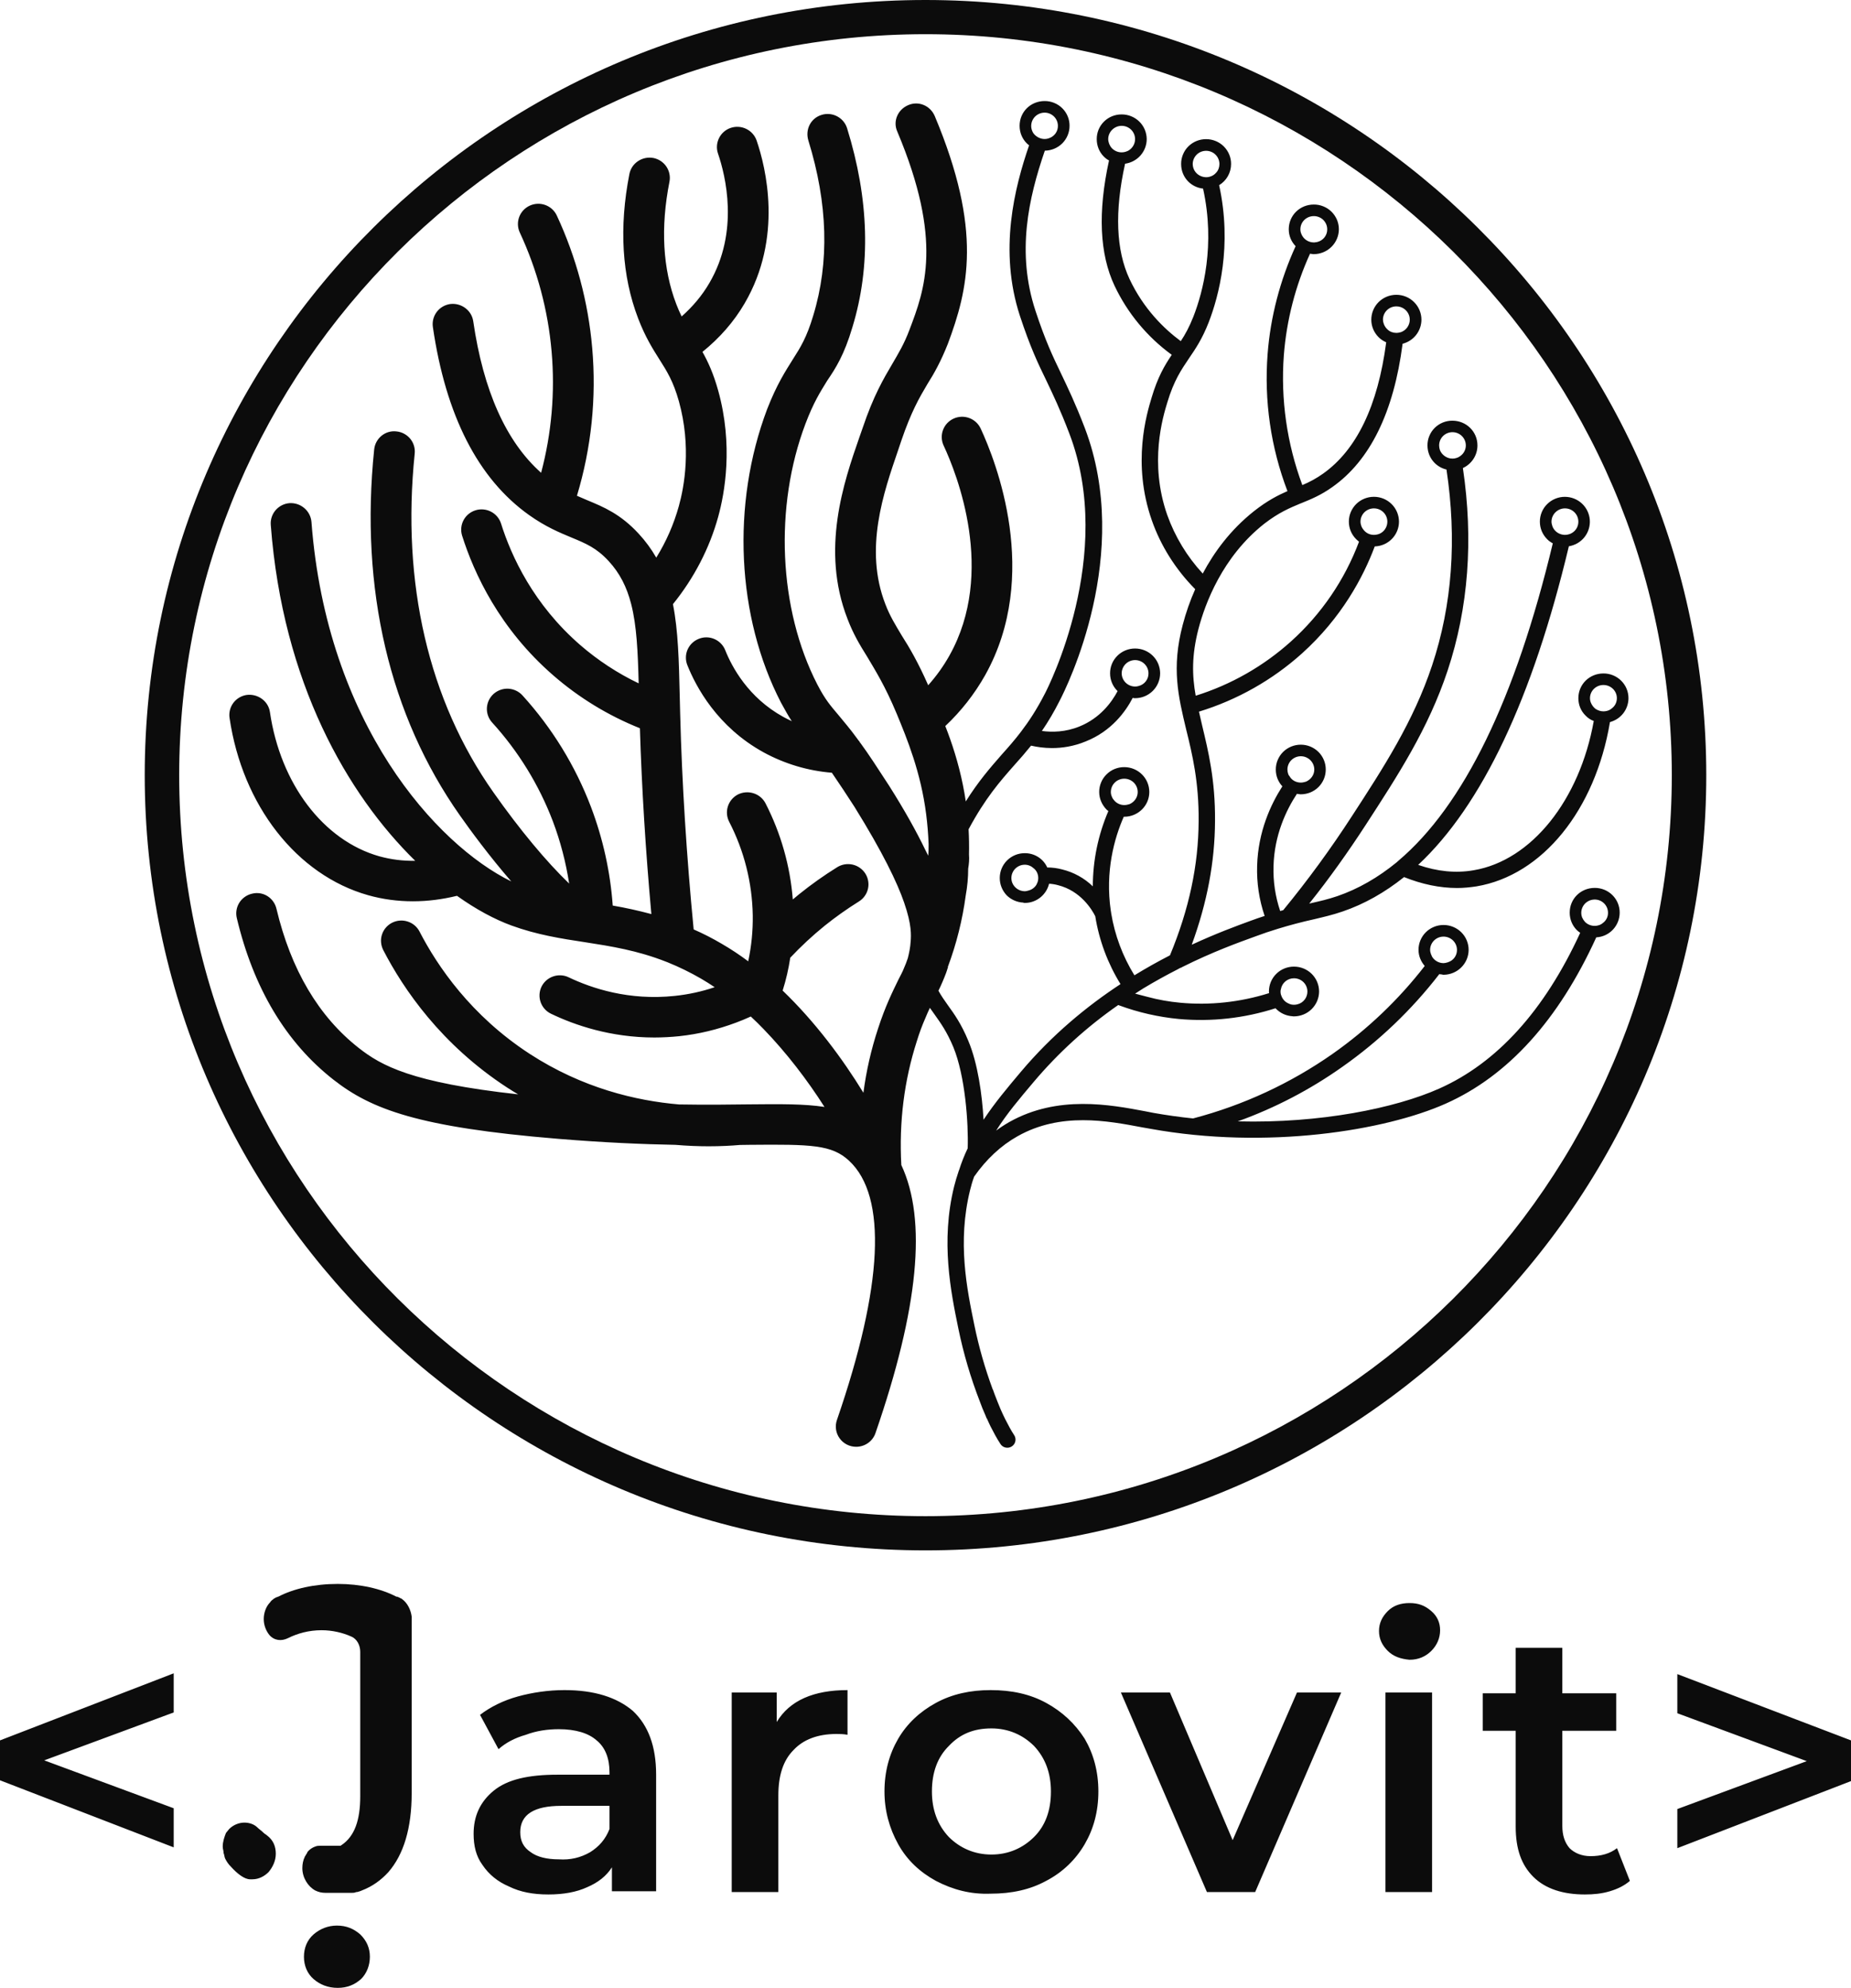 <svg width="68" height="73" viewBox="0 0 68 73" fill="none" xmlns="http://www.w3.org/2000/svg">
<g clip-path="url(#clip0_868_5163)">
<path d="M6.381 62.886L1.625 64.645L6.381 66.404V67.84L0 65.377V63.912L6.381 61.449V62.886ZM23.248 62.827C22.657 62.328 21.83 62.065 20.737 62.065C20.146 62.065 19.555 62.153 19.023 62.299C18.492 62.446 18.019 62.68 17.635 62.974L18.314 64.234C18.58 64 18.905 63.824 19.319 63.706C19.703 63.56 20.116 63.501 20.53 63.501C21.15 63.501 21.623 63.648 21.918 63.912C22.243 64.175 22.391 64.586 22.391 65.084V65.172H20.471C19.407 65.172 18.639 65.348 18.137 65.759C17.635 66.169 17.399 66.697 17.399 67.342C17.399 67.781 17.487 68.163 17.724 68.485C17.96 68.837 18.285 69.101 18.698 69.277C19.112 69.482 19.585 69.57 20.146 69.57C20.707 69.57 21.18 69.482 21.564 69.306C21.977 69.13 22.273 68.896 22.48 68.573V69.453H24.104V65.172C24.104 64.117 23.809 63.355 23.248 62.827ZM22.391 67.166C22.243 67.547 22.007 67.811 21.682 68.016C21.328 68.221 20.944 68.309 20.53 68.28C20.087 68.28 19.732 68.192 19.496 68.016C19.23 67.84 19.112 67.606 19.112 67.283C19.112 66.638 19.614 66.316 20.619 66.316H22.391V67.166ZM31.135 62.065V63.706C30.987 63.677 30.839 63.677 30.721 63.677C30.042 63.677 29.51 63.882 29.155 64.263C28.771 64.645 28.594 65.202 28.594 65.934V69.482H26.881V62.153H28.535V63.237C29.008 62.446 29.894 62.065 31.135 62.065ZM39.849 63.853C39.494 63.296 39.022 62.856 38.431 62.534C37.84 62.211 37.161 62.065 36.393 62.065C35.654 62.065 34.975 62.211 34.384 62.534C33.793 62.856 33.321 63.296 32.996 63.853C32.671 64.41 32.493 65.055 32.493 65.788C32.493 66.492 32.671 67.136 32.996 67.723C33.321 68.309 33.793 68.749 34.384 69.072C35.004 69.394 35.654 69.57 36.393 69.541C37.161 69.541 37.84 69.394 38.431 69.072C39.051 68.749 39.524 68.28 39.849 67.723C40.174 67.166 40.351 66.521 40.351 65.788C40.351 65.055 40.174 64.41 39.849 63.853ZM37.988 67.459C37.574 67.87 37.043 68.104 36.422 68.104C35.802 68.104 35.27 67.87 34.857 67.459C34.443 67.019 34.236 66.462 34.236 65.788C34.236 65.084 34.443 64.527 34.857 64.117C35.27 63.677 35.772 63.472 36.422 63.472C37.043 63.472 37.574 63.706 37.988 64.117C38.401 64.557 38.608 65.114 38.608 65.788C38.608 66.492 38.401 67.049 37.988 67.459ZM49.272 62.153L46.111 69.482H44.339L41.178 62.153H42.98L45.284 67.576L47.647 62.153H49.272ZM50.897 62.153V69.482H52.61V62.153H50.897ZM52.58 59.162C52.344 58.957 52.108 58.869 51.783 58.869C51.458 58.869 51.192 58.957 50.985 59.162C50.779 59.367 50.66 59.602 50.66 59.895C50.66 60.188 50.779 60.423 50.985 60.628C51.192 60.833 51.458 60.921 51.783 60.951C52.108 60.951 52.374 60.833 52.58 60.628C52.787 60.423 52.905 60.159 52.905 59.866C52.905 59.573 52.787 59.338 52.58 59.162ZM59.877 69.072C59.67 69.247 59.434 69.365 59.138 69.453C58.843 69.541 58.547 69.57 58.222 69.57C57.425 69.57 56.775 69.365 56.332 68.925C55.889 68.485 55.682 67.899 55.682 67.078V63.56H54.471V62.182H55.682V60.511H57.395V62.182H59.374V63.56H57.395V67.049C57.395 67.4 57.484 67.664 57.661 67.87C57.838 68.045 58.104 68.163 58.429 68.163C58.813 68.163 59.138 68.075 59.404 67.87L59.877 69.072ZM68 63.912V65.407L61.62 67.87V66.433L66.375 64.674L61.62 62.915V61.478L68 63.912ZM13.263 72.677C13.47 72.472 13.588 72.179 13.588 71.857C13.588 71.534 13.47 71.27 13.234 71.036C12.997 70.831 12.732 70.713 12.377 70.713C12.052 70.713 11.757 70.831 11.52 71.036C11.284 71.241 11.166 71.534 11.166 71.857C11.166 72.179 11.284 72.472 11.52 72.677C11.757 72.883 12.052 73 12.407 73C12.761 73 13.027 72.883 13.263 72.677ZM10.132 68.075C10.132 68.339 10.014 68.573 9.866 68.749C9.719 68.896 9.512 69.013 9.275 69.013H9.187C8.98 69.013 8.714 68.808 8.478 68.544C8.389 68.456 8.33 68.368 8.271 68.251C8.242 68.192 8.242 68.104 8.212 68.045V68.016C8.212 67.957 8.182 67.899 8.182 67.811C8.182 67.635 8.242 67.459 8.301 67.312L8.419 67.166C8.566 67.019 8.773 66.931 8.98 66.931C9.157 66.931 9.334 66.99 9.453 67.107C9.512 67.166 9.6 67.225 9.659 67.283L9.689 67.312C9.719 67.342 9.778 67.371 9.807 67.4C10.043 67.576 10.132 67.811 10.132 68.075ZM14.77 58.722C14.74 58.693 14.711 58.693 14.711 58.693C14.681 58.664 14.652 58.664 14.592 58.635H14.563C14.002 58.341 13.234 58.166 12.407 58.166C11.55 58.166 10.782 58.341 10.221 58.635C10.191 58.635 10.162 58.664 10.132 58.664C10.102 58.693 10.073 58.693 10.043 58.722C10.014 58.752 9.955 58.781 9.925 58.84C9.778 58.986 9.689 59.221 9.689 59.455C9.689 59.69 9.778 59.895 9.896 60.042C10.073 60.247 10.339 60.276 10.575 60.159C10.93 59.983 11.343 59.866 11.816 59.866C12.2 59.866 12.584 59.954 12.909 60.1C13.116 60.188 13.234 60.423 13.234 60.657V65.964C13.234 66.843 13.027 67.43 12.554 67.752C12.554 67.752 12.525 67.752 12.525 67.781H11.786C11.727 67.781 11.639 67.781 11.579 67.811C11.491 67.84 11.402 67.899 11.343 67.957C11.314 67.987 11.284 68.016 11.284 68.045C11.255 68.075 11.255 68.104 11.225 68.133C11.225 68.163 11.195 68.163 11.195 68.192C11.136 68.309 11.107 68.456 11.107 68.602C11.107 68.954 11.314 69.277 11.579 69.423C11.698 69.482 11.816 69.511 11.963 69.511H12.909C12.968 69.511 13.027 69.511 13.086 69.482H13.116C13.116 69.482 13.234 69.453 13.293 69.423C13.677 69.277 14.002 69.042 14.268 68.749C14.829 68.104 15.124 67.137 15.124 65.847V59.367C15.095 59.133 14.976 58.869 14.77 58.722ZM34 0C18.184 0 5.317 12.77 5.317 28.467C5.317 44.164 18.184 56.934 34 56.934C49.816 56.934 62.683 44.164 62.683 28.467C62.683 12.77 49.816 0 34 0ZM34 55.678C18.882 55.678 6.583 43.471 6.583 28.467C6.583 13.463 18.882 1.256 34 1.256C49.118 1.256 61.417 13.463 61.417 28.467C61.417 43.471 49.118 55.678 34 55.678Z" fill="#0C0C0C"/>
<path d="M43.288 35.584L43.294 35.578C43.336 35.56 43.366 35.536 43.408 35.53L43.414 35.524L43.42 35.518C44.539 34.957 45.502 34.611 46.128 34.384C46.396 34.283 46.667 34.192 46.941 34.109C47.381 33.974 47.827 33.856 48.277 33.757C48.626 33.673 48.951 33.601 49.33 33.47C50.118 33.201 50.87 32.777 51.581 32.209C52.237 32.472 52.892 32.61 53.531 32.61C53.771 32.61 54.006 32.586 54.241 32.55C56.666 32.144 58.604 29.743 59.145 26.517C59.34 26.465 59.513 26.351 59.635 26.193C59.758 26.034 59.825 25.839 59.825 25.639C59.825 25.519 59.801 25.401 59.755 25.29C59.709 25.18 59.641 25.08 59.555 24.995C59.47 24.911 59.368 24.844 59.257 24.799C59.145 24.753 59.025 24.73 58.905 24.731C58.393 24.731 57.984 25.131 57.984 25.639C57.984 25.89 58.08 26.111 58.243 26.272C58.327 26.362 58.429 26.434 58.55 26.476C58.032 29.378 56.263 31.6 54.139 31.958C53.489 32.072 52.802 32.006 52.099 31.761C54.44 29.576 56.299 25.657 57.635 20.061C57.863 20.024 58.069 19.903 58.211 19.723C58.353 19.542 58.422 19.315 58.404 19.087C58.386 18.858 58.282 18.645 58.113 18.489C57.944 18.333 57.721 18.246 57.491 18.245C57.37 18.244 57.25 18.268 57.138 18.314C57.026 18.359 56.924 18.427 56.838 18.512C56.753 18.596 56.685 18.697 56.639 18.808C56.593 18.92 56.569 19.039 56.57 19.159C56.57 19.41 56.672 19.631 56.829 19.792C56.889 19.858 56.967 19.911 57.045 19.953C55.673 25.681 53.766 29.587 51.37 31.612C51.352 31.63 51.328 31.648 51.31 31.666C50.624 32.227 49.896 32.645 49.132 32.908C48.782 33.027 48.488 33.093 48.145 33.171C48.127 33.177 48.114 33.177 48.096 33.183C48.837 32.257 49.529 31.283 50.173 30.292C51.352 28.476 52.472 26.762 53.182 24.623C53.946 22.318 54.133 19.821 53.742 17.188C53.901 17.115 54.037 16.998 54.132 16.85C54.227 16.703 54.277 16.532 54.277 16.357C54.277 15.85 53.868 15.449 53.356 15.449C53.236 15.448 53.116 15.471 53.005 15.516C52.894 15.562 52.792 15.628 52.707 15.713C52.622 15.797 52.554 15.898 52.509 16.009C52.463 16.119 52.44 16.238 52.441 16.357C52.441 16.608 52.538 16.829 52.694 16.99C52.813 17.114 52.966 17.201 53.133 17.241H53.139C53.525 19.798 53.35 22.217 52.61 24.438C51.924 26.499 50.829 28.183 49.667 29.969C48.89 31.168 48.047 32.322 47.139 33.427H47.133C47.097 33.433 47.067 33.445 47.031 33.457C46.851 32.926 46.768 32.368 46.785 31.809C46.815 30.668 47.248 29.754 47.645 29.151C47.675 29.157 47.699 29.163 47.729 29.163C47.747 29.169 47.765 29.169 47.79 29.169C47.91 29.169 48.029 29.145 48.14 29.1C48.251 29.054 48.352 28.987 48.437 28.903C48.522 28.818 48.589 28.718 48.635 28.608C48.681 28.498 48.704 28.38 48.704 28.261C48.705 28.141 48.682 28.022 48.636 27.912C48.59 27.801 48.523 27.7 48.438 27.615C48.353 27.53 48.252 27.463 48.141 27.417C48.03 27.371 47.91 27.347 47.79 27.347C47.669 27.346 47.548 27.37 47.437 27.415C47.325 27.461 47.223 27.528 47.137 27.613C47.052 27.698 46.984 27.799 46.938 27.91C46.892 28.021 46.868 28.14 46.869 28.261C46.869 28.5 46.959 28.715 47.11 28.876C46.676 29.551 46.219 30.548 46.183 31.79C46.163 32.417 46.257 33.042 46.459 33.636C46.291 33.69 46.116 33.749 45.924 33.821C45.436 34 44.684 34.275 43.781 34.693C44.347 33.146 44.63 31.653 44.636 30.148C44.648 28.643 44.389 27.585 44.166 26.654C44.124 26.475 44.082 26.301 44.046 26.134C45.45 25.704 46.742 24.974 47.831 23.996C49.282 22.688 50.076 21.207 50.504 20.066C50.742 20.059 50.968 19.96 51.134 19.791C51.3 19.621 51.394 19.394 51.394 19.158C51.394 18.916 51.297 18.683 51.125 18.512C50.952 18.34 50.718 18.244 50.474 18.244C50.352 18.244 50.233 18.267 50.121 18.313C50.009 18.358 49.907 18.426 49.821 18.511C49.736 18.596 49.668 18.697 49.622 18.808C49.576 18.919 49.552 19.038 49.553 19.158C49.553 19.409 49.655 19.63 49.812 19.791C49.848 19.827 49.884 19.857 49.926 19.893C49.401 21.294 48.544 22.55 47.428 23.554C46.419 24.462 45.225 25.143 43.926 25.549C43.793 24.808 43.775 24.068 44.028 23.094C44.269 22.175 44.901 20.454 46.441 19.236C46.983 18.818 47.374 18.657 47.79 18.483C47.795 18.483 47.802 18.477 47.808 18.477C48.157 18.334 48.518 18.191 48.945 17.886C50.329 16.913 51.202 15.139 51.527 12.624C51.724 12.573 51.9 12.459 52.025 12.299C52.15 12.139 52.218 11.943 52.219 11.74C52.219 11.498 52.122 11.265 51.949 11.094C51.777 10.922 51.542 10.826 51.298 10.826C51.177 10.826 51.057 10.849 50.945 10.895C50.833 10.941 50.732 11.008 50.646 11.093C50.56 11.178 50.493 11.279 50.447 11.39C50.401 11.501 50.377 11.62 50.377 11.74C50.377 11.976 50.47 12.204 50.636 12.373C50.715 12.457 50.817 12.523 50.925 12.57C50.618 14.906 49.836 16.524 48.602 17.396C48.366 17.563 48.112 17.703 47.844 17.814C47.277 16.292 47.045 14.667 47.164 13.048C47.264 11.758 47.59 10.494 48.127 9.315C48.151 9.321 48.181 9.327 48.205 9.327C48.229 9.333 48.247 9.333 48.265 9.333C48.509 9.332 48.743 9.235 48.915 9.064C49.088 8.893 49.185 8.661 49.186 8.419C49.186 8.299 49.162 8.181 49.116 8.07C49.069 7.96 49.001 7.86 48.916 7.775C48.83 7.691 48.729 7.624 48.617 7.579C48.506 7.533 48.386 7.51 48.265 7.511C47.754 7.511 47.345 7.911 47.345 8.419C47.345 8.664 47.441 8.879 47.597 9.04C47.026 10.289 46.671 11.645 46.568 13C46.436 14.711 46.684 16.43 47.297 18.035C46.941 18.191 46.556 18.387 46.069 18.77C45.202 19.457 44.6 20.281 44.185 21.063C43.608 20.439 43.164 19.706 42.879 18.907C42.211 16.996 42.717 15.323 42.885 14.774C43.126 13.973 43.397 13.579 43.679 13.161C43.92 12.809 44.167 12.444 44.402 11.841C44.775 10.88 45.274 9.022 44.787 6.8C44.921 6.719 45.032 6.605 45.109 6.469C45.186 6.333 45.226 6.179 45.226 6.023C45.227 5.904 45.204 5.785 45.158 5.674C45.112 5.564 45.045 5.463 44.96 5.378C44.875 5.293 44.774 5.226 44.663 5.18C44.551 5.134 44.432 5.11 44.311 5.11C44.19 5.109 44.07 5.132 43.958 5.177C43.846 5.223 43.744 5.29 43.658 5.375C43.572 5.46 43.504 5.561 43.459 5.673C43.413 5.784 43.389 5.903 43.391 6.023C43.391 6.274 43.487 6.495 43.643 6.657C43.782 6.8 43.974 6.902 44.197 6.926C44.654 8.998 44.191 10.73 43.842 11.626C43.691 12.009 43.541 12.283 43.378 12.528C42.77 12.08 42.012 11.345 41.495 10.246C41.001 9.189 40.941 7.774 41.332 6.012C41.552 5.981 41.753 5.874 41.899 5.708C42.045 5.542 42.126 5.33 42.127 5.11C42.126 4.99 42.102 4.872 42.056 4.761C42.01 4.651 41.942 4.55 41.856 4.466C41.771 4.382 41.669 4.315 41.558 4.27C41.446 4.224 41.326 4.201 41.206 4.202C41.085 4.201 40.966 4.224 40.854 4.269C40.743 4.314 40.642 4.381 40.556 4.466C40.471 4.55 40.404 4.651 40.358 4.761C40.313 4.872 40.29 4.99 40.291 5.11C40.291 5.361 40.387 5.582 40.544 5.743C40.604 5.803 40.67 5.857 40.742 5.892C40.327 7.786 40.393 9.327 40.947 10.498C41.423 11.502 42.145 12.373 43.047 13.03C42.788 13.412 42.53 13.848 42.307 14.601C42.127 15.198 41.579 17.008 42.313 19.104C42.638 20.036 43.185 20.908 43.908 21.637C43.72 22.06 43.567 22.497 43.45 22.945C43.029 24.534 43.288 25.579 43.577 26.791C43.8 27.693 44.046 28.709 44.034 30.148C44.028 31.767 43.685 33.385 42.981 35.082C42.537 35.31 42.101 35.555 41.675 35.816C41.244 35.118 40.953 34.343 40.821 33.535C40.821 33.511 40.815 33.487 40.809 33.457V33.451L40.808 33.449C40.593 31.995 40.941 30.768 41.284 29.993H41.302C41.807 29.993 42.222 29.587 42.222 29.085C42.222 28.842 42.126 28.61 41.953 28.439C41.78 28.267 41.546 28.171 41.302 28.171C41.181 28.17 41.061 28.194 40.949 28.239C40.837 28.285 40.735 28.352 40.65 28.438C40.564 28.522 40.496 28.623 40.45 28.735C40.404 28.846 40.38 28.965 40.381 29.085C40.381 29.33 40.483 29.551 40.64 29.718C40.664 29.742 40.688 29.766 40.718 29.784C40.342 30.658 40.148 31.599 40.147 32.549C39.834 32.246 39.445 32.032 39.021 31.928C38.843 31.88 38.658 31.856 38.473 31.856C38.402 31.699 38.286 31.565 38.14 31.472C37.993 31.379 37.823 31.33 37.649 31.331C37.528 31.33 37.408 31.353 37.296 31.399C37.184 31.445 37.082 31.512 36.997 31.597C36.911 31.682 36.843 31.783 36.797 31.894C36.751 32.005 36.728 32.124 36.728 32.244C36.728 32.489 36.825 32.71 36.981 32.877C37.138 33.033 37.354 33.134 37.589 33.146C37.607 33.158 37.625 33.158 37.649 33.158C38.083 33.158 38.444 32.853 38.54 32.453C38.654 32.459 38.763 32.477 38.871 32.507C39.701 32.716 40.116 33.403 40.237 33.648C40.378 34.53 40.693 35.377 41.164 36.139C39.936 36.945 38.654 37.996 37.505 39.358C37.017 39.937 36.548 40.493 36.133 41.12C36.079 40.194 35.922 39.053 35.573 38.223C35.314 37.596 35.055 37.237 34.827 36.921C34.7 36.742 34.582 36.577 34.475 36.382C34.581 36.167 34.675 35.946 34.759 35.722L34.804 35.588V35.573C34.819 35.558 34.834 35.528 34.819 35.513C35.137 34.663 35.358 33.781 35.478 32.882C35.538 32.555 35.568 32.228 35.568 31.9C35.598 31.722 35.612 31.558 35.598 31.38C35.605 31.071 35.6 30.762 35.583 30.453C36.197 29.309 36.736 28.696 37.258 28.104C37.472 27.87 37.678 27.629 37.878 27.382C38.087 27.43 38.35 27.471 38.648 27.471C39.015 27.471 39.443 27.411 39.888 27.226C40.836 26.848 41.351 26.13 41.612 25.629C41.622 25.63 41.631 25.633 41.641 25.634C41.661 25.64 41.681 25.64 41.7 25.64C41.944 25.639 42.177 25.543 42.35 25.372C42.522 25.201 42.619 24.969 42.62 24.728C42.62 24.608 42.596 24.489 42.55 24.378C42.504 24.267 42.436 24.167 42.351 24.082C42.265 23.997 42.164 23.93 42.052 23.884C41.941 23.838 41.821 23.815 41.7 23.815C41.579 23.814 41.459 23.838 41.348 23.883C41.236 23.929 41.134 23.996 41.049 24.081C40.963 24.166 40.895 24.267 40.849 24.378C40.803 24.489 40.78 24.608 40.781 24.728C40.781 24.975 40.879 25.197 41.037 25.36C41.044 25.366 41.052 25.371 41.058 25.378C40.84 25.789 40.415 26.37 39.659 26.677C39.138 26.889 38.647 26.893 38.276 26.843C38.514 26.494 38.729 26.129 38.919 25.751C39.202 25.213 41.615 20.345 39.852 15.716C39.497 14.79 39.22 14.223 38.979 13.716C38.672 13.076 38.408 12.527 38.041 11.416C37.336 9.277 37.782 7.283 38.384 5.533C38.626 5.53 38.857 5.433 39.028 5.262C39.198 5.09 39.293 4.859 39.292 4.619C39.293 4.5 39.27 4.381 39.224 4.271C39.178 4.16 39.111 4.06 39.026 3.976C38.941 3.891 38.839 3.824 38.728 3.779C38.617 3.733 38.498 3.71 38.377 3.711C37.86 3.711 37.457 4.111 37.457 4.619C37.457 4.87 37.553 5.091 37.709 5.252C37.74 5.282 37.77 5.312 37.806 5.336C37.276 6.877 36.68 9.188 37.469 11.601C37.848 12.748 38.131 13.345 38.438 13.972C38.684 14.492 38.943 15.024 39.286 15.925C40.989 20.387 38.492 25.273 38.384 25.476C38.083 26.061 37.794 26.497 37.511 26.867C37.276 27.178 37.042 27.441 36.801 27.71C36.382 28.19 35.95 28.681 35.48 29.43C35.45 29.227 35.414 29.024 35.373 28.822C35.208 28.005 34.969 27.276 34.729 26.667L34.727 26.663C35.307 26.117 35.801 25.487 36.191 24.795C38.245 21.125 36.583 16.933 36.026 15.735C35.942 15.557 35.791 15.418 35.604 15.35C35.418 15.282 35.212 15.29 35.031 15.373C34.851 15.456 34.711 15.606 34.643 15.791C34.574 15.976 34.582 16.18 34.665 16.36C35.15 17.396 36.593 21.016 34.88 24.072C34.661 24.463 34.399 24.829 34.099 25.164C33.725 24.317 33.411 23.782 33.126 23.336C32.887 22.935 32.692 22.623 32.527 22.191C31.733 20.155 32.467 18.073 32.991 16.542L33.111 16.185C33.471 15.129 33.77 14.609 34.07 14.104C34.325 13.703 34.564 13.271 34.819 12.632C35.568 10.625 36.107 8.469 34.34 4.262C34.175 3.875 33.741 3.697 33.366 3.86C32.977 4.024 32.797 4.455 32.962 4.827C34.654 8.841 33.965 10.655 33.411 12.111C33.216 12.632 33.007 12.974 32.782 13.36C32.467 13.896 32.093 14.52 31.688 15.724L31.568 16.066C30.999 17.701 30.145 20.184 31.134 22.726C31.343 23.276 31.583 23.678 31.853 24.109C32.152 24.614 32.512 25.179 32.946 26.22C33.321 27.127 33.83 28.361 34.025 29.907C34.07 30.264 34.1 30.621 34.114 30.992V31.022C34.114 31.156 34.114 31.29 34.099 31.423L33.995 31.215C33.68 30.561 33.245 29.773 32.661 28.851C32.227 28.182 31.898 27.677 31.613 27.29L31.601 27.279C31.594 27.266 31.587 27.253 31.579 27.241C31.564 27.217 31.547 27.195 31.527 27.176L31.52 27.166C31.509 27.153 31.506 27.14 31.493 27.127C31.224 26.755 30.999 26.502 30.819 26.279C30.52 25.922 30.325 25.714 30.025 25.134C28.602 22.369 28.437 18.608 29.591 15.56C29.89 14.772 30.13 14.401 30.385 13.985C30.699 13.524 31.014 13.033 31.313 12.022C32.002 9.777 31.927 7.309 31.119 4.708C30.999 4.321 30.579 4.098 30.19 4.217C29.785 4.336 29.576 4.752 29.695 5.154C30.414 7.473 30.474 9.629 29.875 11.591C29.635 12.394 29.411 12.751 29.126 13.197C28.857 13.628 28.542 14.104 28.182 15.026C26.864 18.519 27.059 22.652 28.692 25.804C28.841 26.072 28.961 26.295 29.081 26.473C29.081 26.473 29.093 26.474 29.095 26.486C28.987 26.437 28.881 26.384 28.777 26.327C27.485 25.616 26.886 24.487 26.643 23.877C26.492 23.496 26.056 23.304 25.672 23.459C25.58 23.495 25.497 23.549 25.426 23.616C25.355 23.684 25.299 23.765 25.259 23.855C25.22 23.944 25.199 24.041 25.198 24.138C25.196 24.236 25.214 24.333 25.25 24.423C25.566 25.219 26.35 26.692 28.05 27.627C28.824 28.05 29.679 28.306 30.56 28.377C30.842 28.789 31.118 29.205 31.388 29.625C32.422 31.29 32.961 32.405 33.216 33.149C33.5 33.966 33.47 34.353 33.456 34.561C33.44 34.814 33.395 35.007 33.351 35.185C33.306 35.319 33.261 35.438 33.201 35.572C33.156 35.691 33.081 35.825 33.006 35.973C32.797 36.404 32.527 36.939 32.257 37.772C32.004 38.539 31.824 39.328 31.719 40.129L31.717 40.126C30.954 38.881 29.95 37.529 28.752 36.377C28.877 35.983 28.97 35.578 29.032 35.169C29.427 34.75 29.849 34.358 30.297 33.995C30.697 33.674 31.117 33.377 31.553 33.105C31.637 33.053 31.709 32.986 31.766 32.906C31.823 32.827 31.864 32.737 31.886 32.642C31.908 32.546 31.911 32.448 31.894 32.352C31.878 32.255 31.843 32.163 31.79 32.08C31.684 31.914 31.516 31.795 31.323 31.751C31.129 31.707 30.926 31.741 30.758 31.845C30.27 32.148 29.802 32.48 29.355 32.84C29.277 32.902 29.201 32.967 29.125 33.031V33.03C29.028 31.799 28.687 30.599 28.122 29.499C27.93 29.132 27.48 28.994 27.111 29.174C26.935 29.265 26.802 29.421 26.741 29.609C26.68 29.797 26.697 30.001 26.787 30.177C27.338 31.242 27.634 32.42 27.654 33.617C27.662 34.183 27.606 34.748 27.487 35.302C27.176 35.069 26.852 34.854 26.515 34.659C26.182 34.462 25.837 34.286 25.483 34.131C25.221 31.422 25.053 28.756 24.987 26.205L24.971 25.55C24.941 24.267 24.915 23.161 24.722 22.186C25.492 21.236 26.066 20.135 26.384 18.978C26.624 18.11 26.943 16.353 26.384 14.343C26.209 13.716 26.01 13.284 25.806 12.922C26.435 12.415 26.958 11.821 27.354 11.143C28.772 8.719 28.135 6.152 27.796 5.16C27.731 4.974 27.595 4.821 27.417 4.734C27.239 4.647 27.034 4.633 26.845 4.696C26.657 4.759 26.502 4.894 26.415 5.071C26.327 5.248 26.313 5.453 26.377 5.639C26.651 6.438 27.169 8.501 26.058 10.397C25.792 10.854 25.448 11.261 25.041 11.621C24.969 11.472 24.903 11.321 24.844 11.167C24.347 9.869 24.262 8.357 24.594 6.673C24.632 6.48 24.59 6.279 24.479 6.115C24.368 5.952 24.196 5.839 24.001 5.801C23.599 5.728 23.203 5.984 23.122 6.389C22.738 8.349 22.846 10.133 23.444 11.695C23.706 12.379 23.981 12.812 24.222 13.194C24.497 13.626 24.734 13.999 24.941 14.738C25.404 16.405 25.14 17.863 24.939 18.584C24.754 19.251 24.475 19.889 24.109 20.478C23.928 20.161 23.71 19.866 23.462 19.598C22.795 18.875 22.176 18.619 21.578 18.371C21.45 18.318 21.322 18.263 21.195 18.206C21.725 16.449 21.916 14.607 21.756 12.78C21.61 11.096 21.17 9.45 20.456 7.916C20.373 7.737 20.222 7.598 20.035 7.529C19.849 7.461 19.643 7.469 19.463 7.551C19.282 7.634 19.142 7.784 19.073 7.969C19.005 8.154 19.012 8.358 19.095 8.537C19.737 9.916 20.133 11.394 20.264 12.907C20.395 14.403 20.265 15.91 19.879 17.362C18.597 16.224 17.758 14.357 17.385 11.795C17.325 11.387 16.935 11.114 16.537 11.165C16.34 11.194 16.163 11.298 16.044 11.456C15.925 11.614 15.874 11.812 15.902 12.007C16.376 15.261 17.566 17.585 19.435 18.913C20.042 19.345 20.551 19.555 21 19.742C21.53 19.962 21.913 20.12 22.358 20.602C22.775 21.053 23.026 21.562 23.183 22.167C23.186 22.177 23.188 22.187 23.191 22.197C23.388 22.974 23.433 23.911 23.463 25.095C22.686 24.723 21.963 24.248 21.314 23.686C19.601 22.198 18.786 20.435 18.404 19.218C18.343 19.033 18.21 18.878 18.036 18.789C17.861 18.699 17.657 18.681 17.47 18.739C17.282 18.797 17.124 18.926 17.031 19.099C16.939 19.271 16.918 19.472 16.973 19.66C17.414 21.059 18.351 23.089 20.328 24.804C21.27 25.623 22.346 26.279 23.508 26.743C23.576 28.954 23.718 31.241 23.929 33.567L23.923 33.566C23.457 33.441 22.986 33.337 22.51 33.255C22.421 32.016 22.151 30.797 21.711 29.635C21.137 28.125 20.283 26.735 19.194 25.537C19.128 25.464 19.048 25.405 18.959 25.363C18.87 25.321 18.774 25.296 18.675 25.291C18.577 25.286 18.479 25.3 18.386 25.333C18.293 25.366 18.208 25.416 18.134 25.481C18.061 25.547 18.002 25.626 17.959 25.714C17.917 25.802 17.893 25.898 17.887 25.995C17.882 26.093 17.896 26.191 17.929 26.283C17.962 26.375 18.013 26.46 18.079 26.532C19.044 27.592 19.801 28.823 20.31 30.159C20.589 30.899 20.789 31.666 20.909 32.447C20.08 31.653 19.095 30.472 18.126 29.096C15.744 25.718 14.745 21.418 15.235 16.657C15.245 16.56 15.236 16.462 15.208 16.369C15.18 16.275 15.133 16.188 15.071 16.112C15.009 16.037 14.932 15.974 14.846 15.928C14.759 15.881 14.664 15.852 14.566 15.843C14.155 15.792 13.788 16.097 13.746 16.506C13.218 21.627 14.309 26.274 16.897 29.947C17.271 30.479 17.971 31.435 18.783 32.369C16.038 31.027 12.003 26.587 11.442 19.165C11.425 18.969 11.331 18.787 11.18 18.659C11.03 18.53 10.835 18.465 10.637 18.477C10.438 18.492 10.255 18.585 10.125 18.735C9.996 18.885 9.932 19.079 9.947 19.276C10.386 25.075 12.769 29.18 15.253 31.611C14.808 31.62 14.364 31.564 13.936 31.446C11.88 30.865 10.302 28.786 9.916 26.148C9.856 25.74 9.468 25.471 9.066 25.52C8.869 25.548 8.692 25.653 8.573 25.811C8.455 25.969 8.404 26.168 8.433 26.363C8.904 29.579 10.903 32.136 13.526 32.875C14.055 33.024 14.607 33.098 15.172 33.098C15.704 33.098 16.247 33.029 16.788 32.897L16.791 32.899C17.494 33.4 18.177 33.764 18.791 33.988C19.718 34.327 20.62 34.469 21.488 34.6C22.44 34.748 23.416 34.9 24.485 35.323C24.498 35.328 24.511 35.334 24.525 35.338C24.951 35.51 25.363 35.712 25.76 35.942C25.927 36.039 26.091 36.143 26.255 36.253C25.78 36.413 25.289 36.52 24.791 36.572C23.112 36.751 21.749 36.298 20.892 35.89C20.523 35.711 20.073 35.866 19.892 36.236C19.807 36.414 19.796 36.618 19.862 36.804C19.928 36.99 20.065 37.143 20.244 37.228C21.115 37.647 22.436 38.1 24.039 38.1C24.344 38.099 24.648 38.083 24.952 38.052C25.669 37.975 26.366 37.806 27.039 37.554C27.223 37.486 27.404 37.411 27.582 37.329C27.745 37.48 27.903 37.636 28.056 37.795C28.892 38.66 29.655 39.655 30.289 40.65C29.547 40.535 28.66 40.544 27.525 40.555C26.799 40.565 25.949 40.575 24.942 40.558C23.366 40.423 21.397 39.959 19.46 38.701C17.307 37.301 16.071 35.485 15.412 34.209C15.322 34.034 15.165 33.901 14.976 33.841C14.787 33.78 14.582 33.796 14.405 33.885C14.317 33.929 14.239 33.991 14.175 34.065C14.111 34.139 14.063 34.225 14.033 34.318C14.002 34.411 13.991 34.509 13.999 34.606C14.007 34.704 14.034 34.798 14.078 34.886C14.819 36.323 16.211 38.365 18.64 39.944C18.771 40.029 18.903 40.109 19.035 40.188C15.116 39.756 14.014 39.137 13.183 38.487C11.707 37.332 10.689 35.611 10.156 33.372C10.063 32.975 9.668 32.715 9.257 32.819C9.161 32.841 9.071 32.882 8.991 32.939C8.911 32.996 8.843 33.068 8.791 33.151C8.739 33.234 8.705 33.326 8.689 33.422C8.673 33.519 8.677 33.617 8.699 33.712C9.311 36.288 10.507 38.287 12.256 39.654C13.636 40.733 15.36 41.398 20.506 41.821C22.201 41.96 23.615 42.02 24.812 42.042C25.248 42.079 25.657 42.095 26.031 42.095C26.465 42.095 26.852 42.075 27.183 42.046L27.541 42.041C29.814 42.02 30.56 42.037 31.195 42.628C32.599 43.934 32.444 47.226 30.746 52.146C30.707 52.258 30.696 52.377 30.713 52.495C30.73 52.612 30.775 52.723 30.845 52.819C30.914 52.916 31.005 52.994 31.111 53.048C31.217 53.102 31.335 53.131 31.454 53.13C31.766 53.13 32.057 52.936 32.162 52.628C33.745 48.049 34.06 44.804 33.112 42.783C33.024 41.197 33.219 39.67 33.682 38.233C33.77 37.944 33.874 37.661 33.996 37.385C34.051 37.249 34.106 37.127 34.161 37.011C34.22 37.097 34.28 37.181 34.341 37.265C34.558 37.57 34.786 37.887 35.021 38.448C35.46 39.511 35.581 41.255 35.55 42.169C35.427 42.427 35.321 42.693 35.235 42.966C35.226 42.987 35.215 43.008 35.211 43.031C35.152 43.202 35.099 43.384 35.051 43.572C34.551 45.591 34.931 47.443 35.208 48.793C35.395 49.703 35.658 50.596 35.995 51.463C36.054 51.629 36.123 51.8 36.204 51.98C36.217 52.013 36.229 52.045 36.243 52.078C36.245 52.084 36.253 52.087 36.256 52.093C36.3 52.189 36.339 52.282 36.388 52.379C36.499 52.595 36.618 52.823 36.755 53.03C36.776 53.063 36.804 53.091 36.837 53.114C36.869 53.136 36.906 53.151 36.945 53.159C36.983 53.167 37.023 53.167 37.062 53.16C37.101 53.153 37.138 53.138 37.171 53.116C37.31 53.026 37.349 52.841 37.258 52.703C37.141 52.526 37.039 52.332 36.925 52.109C36.862 51.985 36.811 51.867 36.757 51.748C36.684 51.573 36.613 51.397 36.546 51.22C36.526 51.161 36.498 51.096 36.481 51.04C36.478 51.03 36.47 51.023 36.466 51.013C36.185 50.251 35.961 49.469 35.797 48.673C35.514 47.305 35.171 45.609 35.635 43.715C35.677 43.542 35.725 43.375 35.785 43.214C35.785 43.209 35.786 43.205 35.79 43.204C36.235 42.57 36.769 42.07 37.38 41.727C38.968 40.831 40.689 41.159 41.953 41.398L42.26 41.452C46.545 42.228 50.896 41.518 53.117 40.526C55.404 39.505 57.258 37.456 58.642 34.422C59.123 34.398 59.502 33.998 59.502 33.514C59.503 33.395 59.479 33.276 59.434 33.166C59.388 33.055 59.32 32.955 59.235 32.871C59.15 32.786 59.049 32.719 58.938 32.674C58.827 32.629 58.707 32.605 58.587 32.606C58.07 32.606 57.666 33.006 57.666 33.514C57.666 33.765 57.763 33.986 57.919 34.147C57.962 34.189 58.003 34.225 58.052 34.255C56.74 37.11 54.994 39.033 52.87 39.977C51.265 40.693 48.505 41.258 45.473 41.18L45.48 41.177C46.841 40.687 48.128 40.016 49.307 39.182C50.663 38.23 51.866 37.08 52.876 35.772C52.906 35.778 52.942 35.784 52.972 35.784C52.991 35.793 53.012 35.797 53.032 35.796C53.276 35.795 53.51 35.698 53.682 35.527C53.855 35.356 53.952 35.124 53.953 34.882C53.953 34.762 53.929 34.643 53.883 34.532C53.837 34.421 53.769 34.321 53.684 34.236C53.598 34.151 53.497 34.084 53.385 34.038C53.273 33.992 53.153 33.968 53.032 33.968C52.911 33.968 52.791 33.991 52.68 34.037C52.568 34.082 52.466 34.15 52.38 34.235C52.295 34.32 52.227 34.421 52.181 34.532C52.135 34.643 52.111 34.762 52.112 34.882C52.112 35.109 52.202 35.312 52.34 35.473C51.382 36.71 50.241 37.797 48.958 38.699C47.407 39.785 45.673 40.588 43.837 41.07L43.829 41.072C43.34 41.022 42.852 40.953 42.368 40.867L42.062 40.807C40.792 40.568 38.86 40.203 37.084 41.201C36.916 41.296 36.753 41.403 36.595 41.519C36.997 40.882 37.477 40.322 37.969 39.738C38.877 38.663 39.923 37.711 41.081 36.907C41.093 36.913 41.099 36.913 41.111 36.919C41.818 37.18 42.556 37.348 43.307 37.42C44.505 37.528 45.713 37.394 46.858 37.026L46.876 37.044C47.035 37.207 47.249 37.305 47.478 37.319C47.496 37.324 47.52 37.324 47.538 37.324C47.782 37.323 48.015 37.227 48.188 37.056C48.36 36.885 48.458 36.653 48.459 36.411C48.459 36.168 48.362 35.936 48.189 35.764C48.016 35.593 47.782 35.497 47.538 35.497C47.417 35.496 47.297 35.52 47.185 35.565C47.073 35.611 46.971 35.678 46.886 35.763C46.8 35.848 46.732 35.949 46.686 36.06C46.64 36.171 46.617 36.29 46.617 36.411C46.617 36.428 46.617 36.453 46.623 36.47C45.558 36.805 44.444 36.924 43.361 36.823C42.954 36.786 42.552 36.715 42.157 36.608L41.7 36.489C41.803 36.423 41.899 36.363 42.001 36.297C42.421 36.044 42.851 35.806 43.288 35.584ZM58.447 25.812C58.423 25.758 58.411 25.699 58.411 25.639C58.411 25.37 58.634 25.155 58.905 25.155C59.176 25.155 59.399 25.37 59.399 25.639C59.399 25.788 59.332 25.926 59.218 26.009C59.167 26.056 59.105 26.089 59.038 26.105C58.995 26.117 58.95 26.123 58.905 26.123C58.797 26.123 58.701 26.087 58.616 26.033C58.542 25.975 58.484 25.899 58.447 25.812ZM57.033 19.332C57.015 19.278 56.997 19.218 56.997 19.159C56.997 18.884 57.226 18.669 57.491 18.669C57.762 18.669 57.984 18.884 57.984 19.159C57.984 19.332 57.894 19.487 57.75 19.571C57.711 19.596 57.668 19.614 57.623 19.624C57.58 19.637 57.536 19.643 57.491 19.642C57.363 19.641 57.24 19.592 57.148 19.505C57.097 19.456 57.058 19.397 57.033 19.332ZM53.061 16.74C52.989 16.686 52.933 16.614 52.899 16.531C52.88 16.475 52.869 16.416 52.869 16.358C52.869 16.228 52.92 16.105 53.012 16.013C53.104 15.922 53.229 15.871 53.359 15.871C53.489 15.871 53.614 15.922 53.706 16.013C53.798 16.105 53.85 16.228 53.85 16.358C53.85 16.507 53.777 16.65 53.663 16.734C53.612 16.776 53.553 16.807 53.488 16.823C53.445 16.836 53.401 16.842 53.356 16.841C53.248 16.841 53.146 16.805 53.061 16.74ZM47.79 27.771C48.054 27.771 48.283 27.986 48.283 28.261C48.283 28.458 48.157 28.626 47.982 28.703C47.958 28.709 47.94 28.715 47.916 28.721C47.875 28.733 47.832 28.739 47.79 28.739C47.609 28.739 47.453 28.649 47.374 28.506C47.353 28.484 47.336 28.457 47.326 28.428C47.307 28.375 47.297 28.318 47.296 28.261C47.296 27.986 47.519 27.771 47.79 27.771ZM50.474 18.669C50.744 18.669 50.967 18.884 50.967 19.159C50.967 19.356 50.847 19.535 50.666 19.607C50.648 19.613 50.624 19.619 50.606 19.625C50.563 19.637 50.518 19.643 50.474 19.642C50.399 19.643 50.325 19.626 50.258 19.593C50.191 19.559 50.133 19.511 50.088 19.451C50.059 19.415 50.034 19.375 50.016 19.332C49.998 19.278 49.98 19.219 49.98 19.159C49.98 18.884 50.203 18.669 50.474 18.669ZM50.841 11.908C50.819 11.855 50.807 11.798 50.805 11.741C50.805 11.466 51.027 11.251 51.298 11.251C51.402 11.251 51.504 11.283 51.588 11.344C51.672 11.405 51.734 11.49 51.767 11.588C51.799 11.687 51.799 11.793 51.766 11.891C51.734 11.989 51.671 12.075 51.587 12.135C51.539 12.165 51.491 12.195 51.43 12.207C51.387 12.219 51.343 12.225 51.298 12.225C51.178 12.225 51.063 12.183 50.979 12.105C50.918 12.051 50.87 11.983 50.841 11.908ZM48.265 7.936C48.329 7.935 48.393 7.948 48.453 7.972C48.513 7.996 48.567 8.031 48.613 8.076C48.658 8.121 48.695 8.175 48.72 8.234C48.745 8.292 48.758 8.356 48.758 8.42C48.76 8.526 48.725 8.63 48.659 8.715C48.594 8.799 48.502 8.859 48.398 8.885C48.373 8.891 48.349 8.897 48.325 8.897C48.307 8.903 48.289 8.903 48.265 8.903C48.166 8.903 48.07 8.873 47.988 8.818C47.907 8.763 47.844 8.684 47.808 8.593C47.784 8.538 47.771 8.479 47.772 8.42C47.772 8.151 47.994 7.936 48.265 7.936ZM44.311 6.508C44.227 6.508 44.148 6.485 44.076 6.449C43.998 6.408 43.933 6.347 43.887 6.272C43.842 6.198 43.818 6.112 43.817 6.025C43.817 5.896 43.869 5.772 43.961 5.68C44.053 5.589 44.178 5.538 44.308 5.538C44.438 5.538 44.563 5.589 44.655 5.68C44.747 5.772 44.798 5.896 44.798 6.025C44.798 6.144 44.756 6.258 44.678 6.341C44.616 6.415 44.532 6.467 44.437 6.491C44.396 6.503 44.354 6.509 44.311 6.508ZM40.844 5.439C40.803 5.394 40.771 5.341 40.748 5.284C40.73 5.23 40.712 5.17 40.712 5.111C40.712 4.836 40.941 4.621 41.206 4.621C41.477 4.621 41.699 4.836 41.699 5.111C41.699 5.29 41.597 5.451 41.447 5.535C41.41 5.553 41.374 5.565 41.338 5.577C41.295 5.589 41.251 5.595 41.206 5.595C41.061 5.595 40.935 5.535 40.844 5.439ZM41.302 28.596C41.573 28.596 41.796 28.811 41.796 29.086C41.796 29.283 41.675 29.45 41.501 29.528C41.477 29.534 41.459 29.54 41.435 29.546C41.392 29.558 41.347 29.564 41.302 29.564C41.14 29.564 40.995 29.486 40.911 29.366C40.881 29.337 40.863 29.295 40.845 29.253C40.821 29.201 40.809 29.143 40.809 29.086C40.809 29.021 40.821 28.958 40.846 28.898C40.87 28.838 40.907 28.784 40.953 28.739C40.998 28.693 41.053 28.657 41.113 28.633C41.173 28.608 41.237 28.596 41.302 28.596ZM38.082 32.472V32.478C38.05 32.535 38.006 32.584 37.953 32.623C37.9 32.662 37.84 32.69 37.775 32.705C37.735 32.719 37.692 32.727 37.649 32.729C37.548 32.728 37.45 32.698 37.368 32.642C37.285 32.585 37.221 32.505 37.185 32.412C37.158 32.338 37.149 32.259 37.159 32.181C37.169 32.102 37.199 32.028 37.244 31.963C37.29 31.899 37.35 31.846 37.421 31.81C37.491 31.773 37.569 31.755 37.649 31.755C37.769 31.755 37.884 31.803 37.974 31.886C38.076 31.964 38.142 32.095 38.142 32.245C38.142 32.323 38.124 32.4 38.082 32.472ZM41.7 24.24C41.969 24.24 42.192 24.456 42.192 24.729C42.193 24.835 42.158 24.938 42.092 25.022C42.027 25.106 41.935 25.166 41.831 25.192C41.789 25.205 41.744 25.212 41.7 25.211C41.57 25.211 41.446 25.16 41.354 25.07C41.262 24.98 41.209 24.857 41.207 24.729C41.207 24.665 41.22 24.601 41.245 24.542C41.27 24.483 41.306 24.429 41.352 24.383C41.397 24.338 41.452 24.302 41.511 24.277C41.571 24.253 41.635 24.24 41.7 24.24ZM38.377 4.137C38.642 4.137 38.864 4.352 38.864 4.621C38.866 4.721 38.835 4.819 38.777 4.9C38.718 4.982 38.635 5.043 38.539 5.075C38.527 5.081 38.515 5.081 38.504 5.087C38.462 5.099 38.42 5.105 38.377 5.105C38.209 5.105 38.052 5.015 37.962 4.89C37.944 4.86 37.926 4.83 37.914 4.794C37.886 4.72 37.877 4.641 37.887 4.563C37.897 4.484 37.926 4.41 37.972 4.345C38.017 4.28 38.078 4.228 38.148 4.192C38.219 4.155 38.298 4.137 38.377 4.137ZM58.586 33.033C58.851 33.033 59.073 33.248 59.073 33.517C59.075 33.594 59.057 33.67 59.021 33.737C58.986 33.805 58.933 33.863 58.869 33.905V33.911C58.821 33.941 58.772 33.971 58.712 33.983C58.671 33.995 58.629 34.001 58.586 34.001C58.447 34.001 58.321 33.947 58.231 33.858C58.186 33.808 58.149 33.752 58.122 33.691C58.094 33.617 58.085 33.537 58.095 33.459C58.105 33.38 58.135 33.306 58.18 33.241C58.226 33.176 58.287 33.124 58.357 33.088C58.428 33.051 58.507 33.033 58.586 33.033ZM53.031 34.395C53.302 34.395 53.525 34.611 53.525 34.885C53.525 35.094 53.393 35.273 53.2 35.333C53.188 35.339 53.176 35.345 53.164 35.345C53.121 35.359 53.077 35.367 53.032 35.369C52.945 35.369 52.86 35.346 52.785 35.303C52.71 35.26 52.648 35.198 52.605 35.124C52.599 35.1 52.587 35.076 52.574 35.052C52.556 34.999 52.538 34.945 52.538 34.885C52.538 34.821 52.55 34.757 52.575 34.697C52.6 34.638 52.636 34.584 52.682 34.538C52.728 34.493 52.782 34.457 52.842 34.432C52.902 34.407 52.967 34.395 53.031 34.395ZM47.055 36.331C47.074 36.217 47.132 36.114 47.22 36.039C47.309 35.965 47.421 35.924 47.537 35.925C47.808 35.925 48.03 36.14 48.03 36.414C48.03 36.635 47.88 36.827 47.669 36.88C47.626 36.892 47.582 36.898 47.537 36.898C47.471 36.898 47.405 36.886 47.35 36.856C47.288 36.832 47.232 36.795 47.185 36.748C47.139 36.7 47.102 36.644 47.079 36.581C47.055 36.529 47.042 36.472 47.043 36.414C47.043 36.384 47.043 36.36 47.055 36.331Z" fill="#0C0C0C"/>
</g>
<defs>
<clipPath id="clip0_868_5163">
<rect width="68" height="73" fill="white"/>
</clipPath>
</defs>
</svg>
